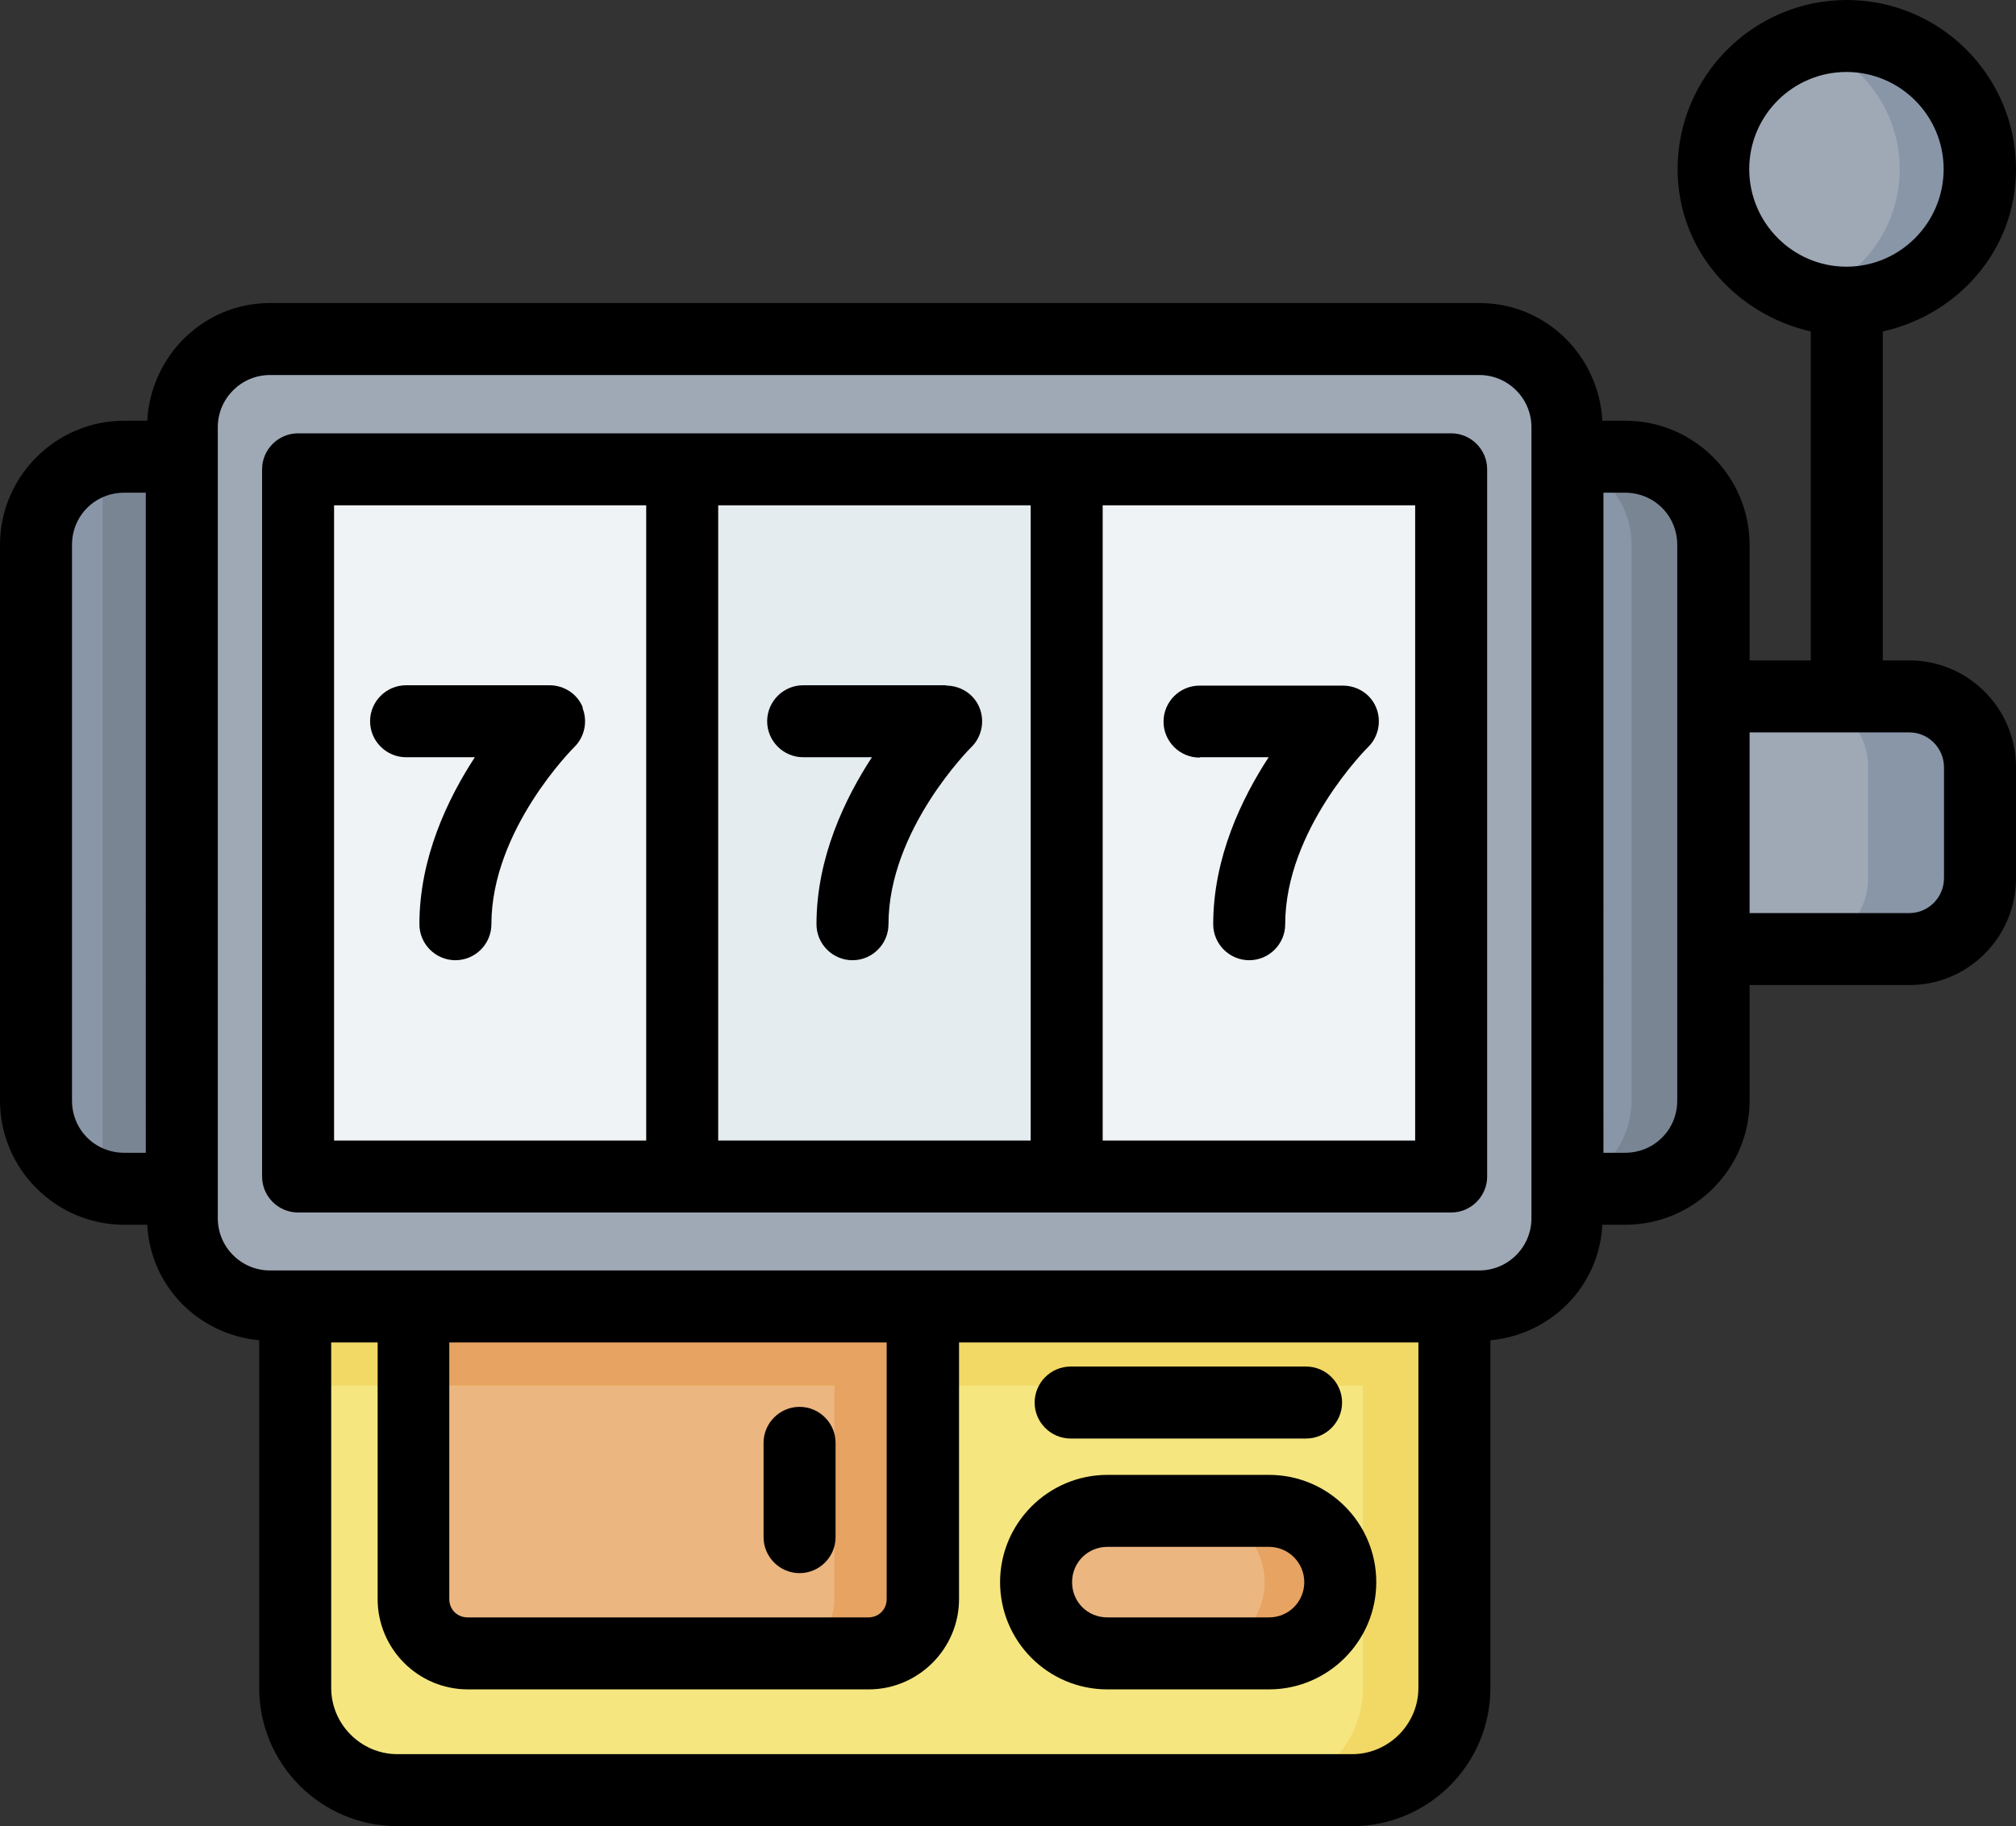<?xml version="1.0" encoding="UTF-8" standalone="no"?>
<!-- Uploaded to: SVG Repo, www.svgrepo.com, Generator: SVG Repo Mixer Tools -->

<svg
   width="700"
   height="634.25"
   viewBox="0 0 56 50.74"
   version="1.1"
   id="svg104"
   sodipodi:docname="casinoMachine.svg"
   inkscape:version="1.1.1 (3bf5ae0d25, 2021-09-20)"
   xmlns:inkscape="http://www.inkscape.org/namespaces/inkscape"
   xmlns:sodipodi="http://sodipodi.sourceforge.net/DTD/sodipodi-0.dtd"
   xmlns="http://www.w3.org/2000/svg"
   xmlns:svg="http://www.w3.org/2000/svg">
  <rect x="0" y="0" width="56" height="50.74" fill="#333333" stroke="none"/>
  <defs
     id="defs108" />
  <sodipodi:namedview
     id="namedview106"
     pagecolor="#ffffff"
     bordercolor="#666666"
     borderopacity="1.0"
     inkscape:pageshadow="2"
     inkscape:pageopacity="0.0"
     inkscape:pagecheckerboard="0"
     showgrid="false"
     fit-margin-top="0"
     fit-margin-left="0"
     fit-margin-right="0"
     fit-margin-bottom="0"
     inkscape:zoom="1.015"
     inkscape:cx="349.75369"
     inkscape:cy="317.73399"
     inkscape:window-width="1920"
     inkscape:window-height="1001"
     inkscape:window-x="-9"
     inkscape:window-y="-9"
     inkscape:window-maximized="1"
     inkscape:current-layer="svg104" />
  <g
     id="a"
     transform="translate(-4,-6.63)" />
  <g
     id="b"
     transform="translate(-4,-6.63)" />
  <g
     id="c"
     transform="translate(-4,-6.63)" />
  <g
     id="d"
     transform="translate(-4,-6.63)" />
  <g
     id="e"
     transform="translate(-4,-6.63)" />
  <g
     id="f"
     transform="translate(-4,-6.63)" />
  <g
     id="g"
     transform="translate(-4,-6.63)" />
  <g
     id="h"
     transform="translate(-4,-6.63)" />
  <g
     id="i"
     transform="translate(-4,-6.63)" />
  <g
     id="j"
     transform="translate(-4,-6.63)" />
  <g
     id="k"
     transform="translate(-4,-6.63)" />
  <g
     id="l"
     transform="translate(-4,-6.63)" />
  <g
     id="m"
     transform="translate(-4,-6.63)" />
  <g
     id="n"
     transform="translate(-4,-6.63)" />
  <g
     id="o"
     transform="translate(-4,-6.63)" />
  <g
     id="p"
     transform="translate(-4,-6.63)" />
  <g
     id="q"
     transform="translate(-4,-6.63)" />
  <g
     id="r"
     transform="translate(-4,-6.63)" />
  <g
     id="s"
     transform="translate(-4,-6.63)" />
  <g
     id="t"
     transform="translate(-4,-6.63)" />
  <g
     id="u"
     transform="translate(-4,-6.63)" />
  <g
     id="v"
     transform="translate(-4,-6.63)" />
  <g
     id="w"
     transform="translate(-4,-6.63)" />
  <g
     id="x"
     transform="translate(-4,-6.63)" />
  <g
     id="y"
     transform="translate(-4,-6.63)" />
  <g
     id="a`"
     transform="translate(-4,-6.63)" />
  <g
     id="aa"
     transform="translate(-4,-6.63)" />
  <g
     id="ab"
     transform="translate(-4,-6.63)" />
  <g
     id="ac"
     transform="translate(-4,-6.63)" />
  <g
     id="ad"
     transform="translate(-4,-6.63)" />
  <g
     id="ae"
     transform="translate(-4,-6.63)" />
  <g
     id="af"
     transform="translate(-4,-6.63)" />
  <g
     id="ag"
     transform="translate(-4,-6.63)" />
  <g
     id="ah"
     transform="translate(-4,-6.63)" />
  <g
     id="ai"
     transform="translate(-4,-6.63)" />
  <g
     id="aj"
     transform="translate(-4,-6.63)" />
  <g
     id="ak"
     transform="translate(-4,-6.63)" />
  <g
     id="al"
     transform="translate(-4,-6.63)" />
  <g
     id="am"
     transform="translate(-4,-6.63)" />
  <g
     id="an"
     transform="translate(-4,-6.63)" />
  <g
     id="ao"
     transform="translate(-4,-6.63)" />
  <g
     id="ap"
     transform="translate(-4,-6.63)">
    <path
       d="m 51.59,25.98 -1.99,3.6 1.99,3.41 h 5.44 c 1.09,0 1.96,-0.87 1.96,-1.96 v -3.08 c 0,-1.09 -0.88,-1.97 -1.96,-1.97 z"
       fill="#9fa9b6"
       fill-rule="evenodd"
       id="path43" />
    <path
       d="m 7.45,19.32 h 41.69 c 1.35,0 2.45,1.1 2.45,2.45 v 15.44 c 0,1.35 -1.1,2.45 -2.45,2.45 H 7.45 C 6.1,39.66 5,38.56 5,37.21 V 21.77 c 0,-1.35 1.1,-2.45 2.45,-2.45 z"
       fill="#8996a8"
       id="path45" />
    <path
       d="m 7.45,19.32 c -0.21,0 -0.4,0.03 -0.6,0.08 v 20.18 c 0.19,0.05 0.39,0.08 0.6,0.08 H 45.34 V 19.32 Z"
       fill="#7a8594"
       fill-rule="evenodd"
       id="path47" />
    <path
       d="m 46.87,19.32 c 1.36,0 2.45,1.09 2.45,2.45 v 15.44 c 0,1.36 -1.09,2.45 -2.45,2.45 h 2.27 c 1.36,0 2.45,-1.09 2.45,-2.45 V 21.77 c 0,-1.36 -1.09,-2.45 -2.45,-2.45 z"
       fill="#7a8594"
       fill-rule="evenodd"
       id="path49" />
    <path
       d="m 12.2,42.93 v 10.6 c 0,1.57 1.27,2.84 2.84,2.84 h 26.52 c 1.57,0 2.84,-1.27 2.84,-2.84 V 42.93 L 31.07,38.92 12.21,42.93 Z"
       fill="#f5e680"
       fill-rule="evenodd"
       id="path51" />
    <path
       d="m 31.58,38.92 -1.79,0.38 12.07,3.63 v 10.6 c 0,1.57 -1.27,2.84 -2.84,2.84 h 2.53 c 1.57,0 2.84,-1.27 2.84,-2.84 v -10.6 z"
       fill="#f2d865"
       fill-rule="evenodd"
       id="path53" />
    <path
       d="m 15.49,42.93 v 8.13 c 0,0.83 0.67,1.51 1.51,1.51 h 11.13 c 0.84,0 1.51,-0.68 1.51,-1.51 v -8.13 l -7.92,-2.1 z"
       fill="#ebb680"
       fill-rule="evenodd"
       id="path55" />
    <path
       d="m 59,11.33 c 0,2.05 -1.66,3.71 -3.7,3.71 -2.04,0 -3.7,-1.66 -3.7,-3.71 0,-2.05 1.66,-3.7 3.7,-3.7 2.04,0 3.7,1.66 3.7,3.7 z"
       fill="#9fa9b6"
       fill-rule="evenodd"
       id="path57" />
    <path
       d="m 34.77,48.61 h 4.49 c 1.09,0 1.98,0.89 1.98,1.98 0,1.09 -0.88,1.98 -1.98,1.98 h -4.49 c -1.1,0 -1.98,-0.88 -1.98,-1.98 0,-1.1 0.88,-1.98 1.98,-1.98 z"
       fill="#ebb680"
       fill-rule="evenodd"
       id="path59" />
    <path
       d="m 37.15,48.62 c 1.1,0 1.98,0.88 1.98,1.97 0,1.09 -0.88,1.98 -1.98,1.98 h 2.1 c 1.09,0 1.98,-0.88 1.98,-1.98 0,-1.1 -0.88,-1.97 -1.98,-1.97 z"
       fill="#e6a361"
       fill-rule="evenodd"
       id="path61" />
    <polygon
       fill="#f2d865"
       fill-rule="evenodd"
       points="12.2,45.13 44.39,45.13 44.39,42.93 31.06,38.92 12.2,42.93 "
       id="polygon63" />
    <path
       d="m 21.71,40.83 -1.08,0.36 6.55,1.74 v 8.13 c 0,0.83 -0.67,1.51 -1.51,1.51 h 2.45 c 0.84,0 1.51,-0.68 1.51,-1.51 v -8.13 z"
       fill="#e6a361"
       fill-rule="evenodd"
       id="path65" />
    <polygon
       fill="#e6a361"
       fill-rule="evenodd"
       points="15.49,45.13 29.64,45.13 29.64,42.93 21.71,40.83 15.49,42.93 "
       id="polygon67" />
    <path
       d="m 11.5,16.05 h 33.59 c 1.35,0 2.45,1.1 2.45,2.45 v 21.98 c 0,1.35 -1.1,2.45 -2.45,2.45 H 11.5 c -1.35,0 -2.45,-1.1 -2.45,-2.45 V 18.5 c 0,-1.35 1.1,-2.45 2.45,-2.45 z"
       fill="#9fa9b6"
       id="path69" />
    <path
       d="m 33.64,19.66 -3.12,9.38 3.12,10.27 H 44.32 V 19.66 Z m -21.36,0 V 39.31 H 22.96 L 26.1,30.12 22.96,19.66 Z"
       fill="#f0f3f5"
       fill-rule="evenodd"
       id="path71" />
    <rect
       fill="#e4ecf0"
       height="19.65"
       width="10.68"
       x="22.96"
       y="19.67"
       id="rect73" />
    <path
       d="m 53.93,25.98 c 1.09,0 1.96,0.88 1.96,1.97 v 3.08 c 0,1.09 -0.88,1.96 -1.96,1.96 h 3.1 c 1.09,0 1.96,-0.87 1.96,-1.96 v -3.08 c 0,-1.09 -0.88,-1.97 -1.96,-1.97 z"
       fill="#8996a8"
       fill-rule="evenodd"
       id="path75" />
    <path
       d="m 55.3,7.63 c -0.38,0 -0.75,0.06 -1.11,0.17 1.54,0.49 2.58,1.92 2.58,3.53 0,1.62 -1.05,3.04 -2.59,3.53 0.36,0.12 0.74,0.18 1.12,0.18 2.05,0 3.7,-1.66 3.7,-3.71 0,-2.04 -1.66,-3.7 -3.7,-3.7 z"
       fill="#8996a8"
       fill-rule="evenodd"
       id="path77" />
    <path
       d="M 44.31,18.67 H 12.28 c -0.55,0 -1,0.45 -1,1 v 19.65 c 0,0.55 0.45,1 1,1 h 32.03 c 0.55,0 1,-0.45 1,-1 V 19.67 c 0,-0.55 -0.45,-1 -1,-1 z m -31.04,2 h 8.68 V 38.32 H 13.28 V 20.67 Z M 23.95,38.32 V 20.67 h 8.68 v 17.65 z m 19.36,0 H 34.63 V 20.67 h 8.68 z"
       id="path79" />
    <path
       d="m 20.19,26.29 c -0.15,-0.38 -0.52,-0.62 -0.93,-0.62 h -3.98 c -0.55,0 -1,0.45 -1,1 0,0.55 0.45,1 1,1 h 1.91 c -0.75,1.15 -1.54,2.79 -1.54,4.64 0,0.55 0.45,1 1,1 0.55,0 1,-0.45 1,-1 0,-2.63 2.28,-4.9 2.3,-4.92 0.29,-0.28 0.38,-0.72 0.23,-1.09 z"
       id="path81" />
    <path
       d="m 30.29,25.67 h -3.98 c -0.55,0 -1,0.45 -1,1 0,0.55 0.45,1 1,1 h 1.91 c -0.75,1.15 -1.54,2.79 -1.54,4.64 0,0.55 0.45,1 1,1 0.55,0 1,-0.45 1,-1 0,-2.63 2.28,-4.9 2.3,-4.92 0.29,-0.28 0.38,-0.72 0.23,-1.09 -0.15,-0.38 -0.52,-0.62 -0.93,-0.62 z"
       id="path83" />
    <path
       d="m 37.33,27.67 h 1.91 c -0.75,1.15 -1.54,2.79 -1.54,4.64 0,0.55 0.45,1 1,1 0.55,0 1,-0.45 1,-1 0,-2.63 2.28,-4.9 2.3,-4.92 0.29,-0.28 0.38,-0.72 0.23,-1.09 -0.15,-0.38 -0.52,-0.62 -0.93,-0.62 h -3.98 c -0.55,0 -1,0.45 -1,1 0,0.55 0.45,1 1,1 z"
       id="path85" />
    <path
       d="m 60,11.33 c 0,-2.59 -2.11,-4.7 -4.7,-4.7 -2.59,0 -4.7,2.11 -4.7,4.7 0,2.24 1.61,4.03 3.7,4.51 v 9.14 h -1.7 v -3.21 c 0,-1.9 -1.55,-3.45 -3.45,-3.45 H 48.51 C 48.41,16.51 46.94,15.05 45.1,15.05 H 11.5 c -1.84,0 -3.31,1.46 -3.41,3.27 H 7.45 C 5.55,18.32 4,19.87 4,21.77 v 15.44 c 0,1.9 1.55,3.45 3.45,3.45 h 0.64 c 0.09,1.71 1.42,3.05 3.11,3.21 v 9.66 c 0,2.12 1.72,3.84 3.84,3.84 h 26.52 c 2.12,0 3.84,-1.72 3.84,-3.84 v -9.66 c 1.69,-0.16 3.02,-1.5 3.11,-3.21 h 0.64 c 1.9,0 3.45,-1.55 3.45,-3.45 V 34 h 4.44 C 58.67,34 60,32.67 60,31.03 v -3.08 c 0,-1.64 -1.33,-2.97 -2.96,-2.97 H 56.3 V 15.84 C 58.4,15.37 60,13.57 60,11.33 Z M 6,37.21 V 21.77 c 0,-0.81 0.64,-1.45 1.45,-1.45 h 0.6 V 38.66 H 7.45 C 6.64,38.66 6,38.02 6,37.21 Z M 41.55,55.37 H 15.04 c -1.01,0 -1.84,-0.83 -1.84,-1.84 v -9.6 h 1.29 v 7.13 c 0,1.38 1.12,2.51 2.51,2.51 h 11.13 c 1.38,0 2.51,-1.13 2.51,-2.51 V 43.93 H 43.4 v 9.6 c 0,1.01 -0.83,1.84 -1.84,1.84 z M 28.63,43.93 v 7.13 c 0,0.29 -0.22,0.51 -0.51,0.51 H 16.99 c -0.29,0 -0.51,-0.22 -0.51,-0.51 v -7.13 z m 17.91,-3.45 c 0,0.8 -0.65,1.45 -1.45,1.45 H 11.5 c -0.8,0 -1.45,-0.65 -1.45,-1.45 V 18.5 c 0,-0.8 0.65,-1.45 1.45,-1.45 h 33.59 c 0.8,0 1.45,0.65 1.45,1.45 z m 4.05,-3.27 c 0,0.81 -0.64,1.45 -1.45,1.45 h -0.6 V 20.32 h 0.6 c 0.81,0 1.45,0.64 1.45,1.45 z M 58,27.95 v 3.08 C 58,31.56 57.57,32 57.04,32 H 52.6 v -5.02 h 4.44 c 0.53,0 0.96,0.44 0.96,0.97 z M 52.59,11.33 c 0,-1.49 1.21,-2.7 2.7,-2.7 1.49,0 2.7,1.21 2.7,2.7 0,1.49 -1.21,2.71 -2.7,2.71 -1.49,0 -2.7,-1.22 -2.7,-2.71 z"
       id="path87" />
    <path
       d="m 39.25,47.61 h -4.49 c -1.64,0 -2.98,1.34 -2.98,2.98 0,1.64 1.33,2.98 2.98,2.98 h 4.49 c 1.64,0 2.98,-1.34 2.98,-2.98 0,-1.64 -1.33,-2.98 -2.98,-2.98 z m 0,3.96 h -4.49 c -0.55,0 -0.98,-0.43 -0.98,-0.98 0,-0.55 0.44,-0.98 0.98,-0.98 h 4.49 c 0.54,0 0.98,0.44 0.98,0.98 0,0.54 -0.43,0.98 -0.98,0.98 z"
       id="path89" />
    <path
       d="m 26.21,50.34 c 0.55,0 1,-0.45 1,-1 v -2.62 c 0,-0.55 -0.45,-1 -1,-1 -0.55,0 -1,0.45 -1,1 v 2.62 c 0,0.55 0.45,1 1,1 z"
       id="path91" />
    <path
       d="m 33.74,46.6 h 6.54 c 0.55,0 1,-0.45 1,-1 0,-0.55 -0.45,-1 -1,-1 h -6.54 c -0.55,0 -1,0.45 -1,1 0,0.55 0.45,1 1,1 z"
       id="path93" />
  </g>
  <g
     id="aq"
     transform="translate(-4,-6.63)" />
  <g
     id="ar"
     transform="translate(-4,-6.63)" />
  <g
     id="as"
     transform="translate(-4,-6.63)" />
  <g
     id="at"
     transform="translate(-4,-6.63)" />
  <g
     id="au"
     transform="translate(-4,-6.63)" />
  <g
     id="av"
     transform="translate(-4,-6.63)" />
  <g
     id="aw"
     transform="translate(-4,-6.63)" />
  <g
     id="ax"
     transform="translate(-4,-6.63)" />
</svg>
